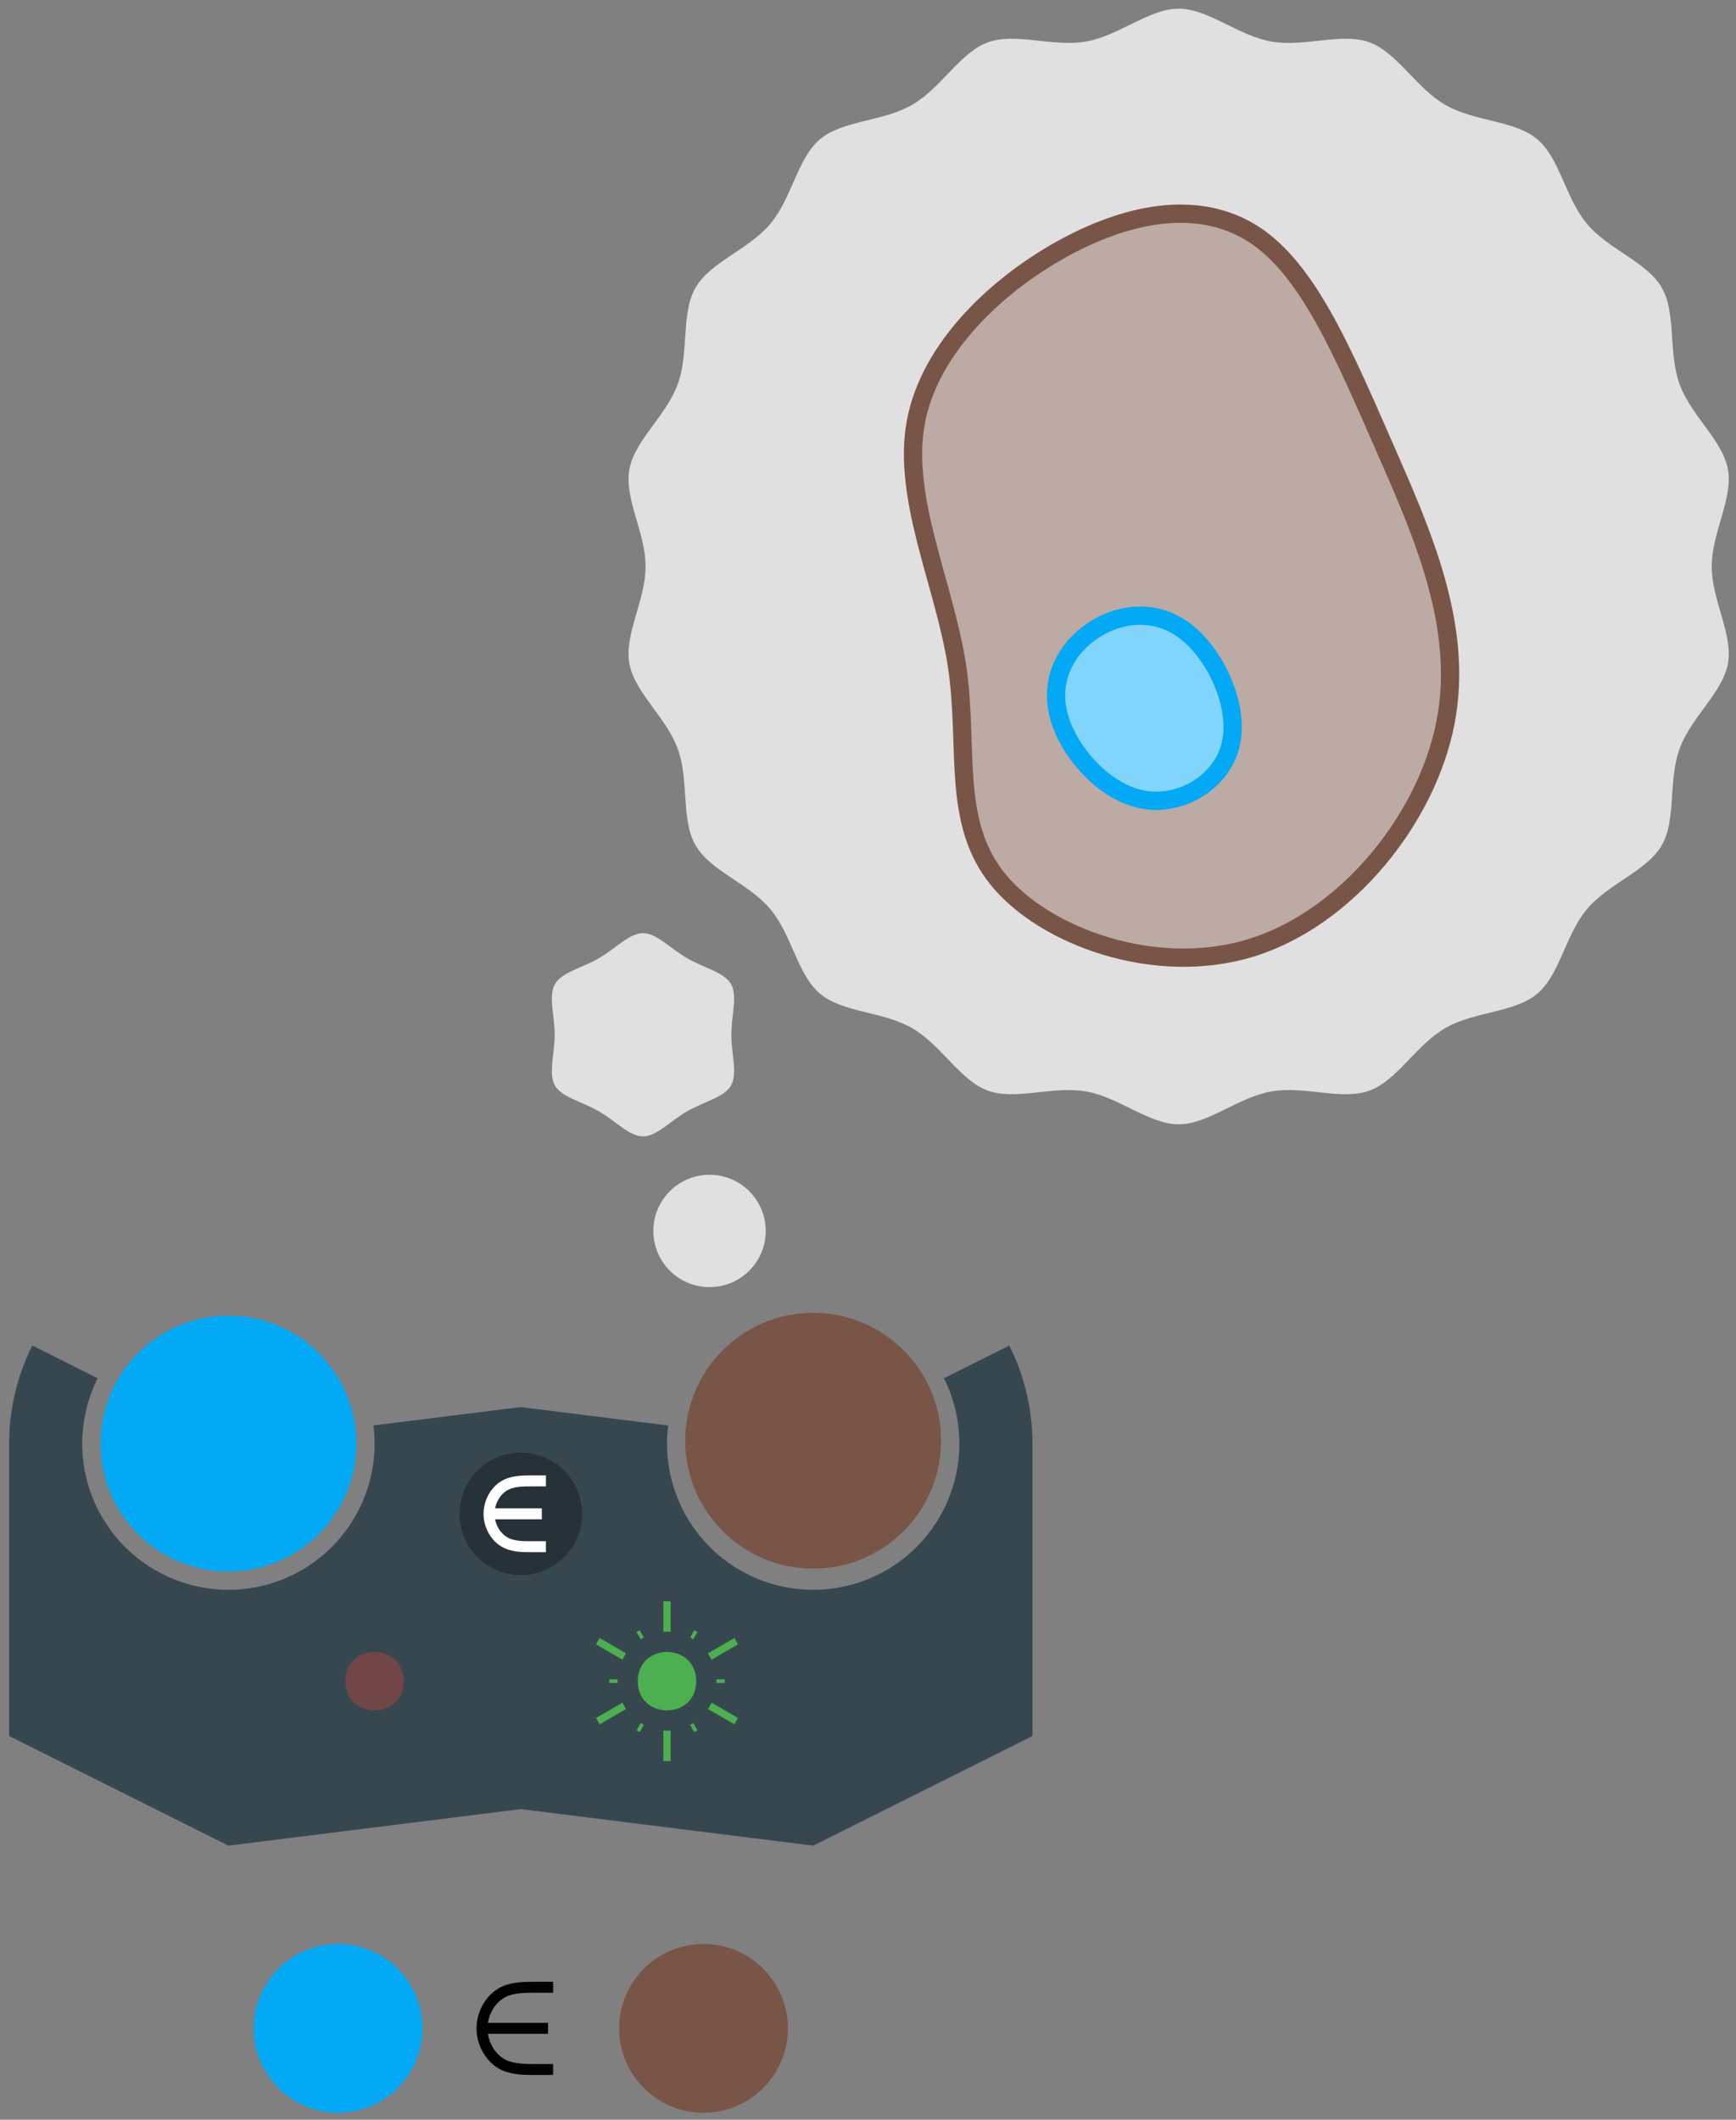 <?xml version="1.0" encoding="UTF-8"?>
<svg xmlns="http://www.w3.org/2000/svg" xmlns:xlink="http://www.w3.org/1999/xlink" width="190pt" height="232pt" viewBox="0 0 190 232" version="1.1">
<rect x="0" y="0" width="190" height="232" fill="#808080" stroke="none"/>
<g id="surface20297">
<path style=" stroke:none;fill-rule:evenodd;fill:rgb(21.6%,27.8%,31%);fill-opacity:1;" d="M 1 158 C 1 154.273 1.867 150.598 3.535 147.266 L 10.688 150.844 C 8.426 155.375 8.438 160.711 10.727 165.23 C 13.016 169.746 17.309 172.914 22.301 173.77 C 27.293 174.625 32.395 173.066 36.055 169.566 C 39.715 166.066 41.504 161.039 40.875 156.016 L 57 154 L 73.125 156.016 C 72.496 161.039 74.285 166.066 77.945 169.566 C 81.605 173.066 86.707 174.625 91.699 173.77 C 96.691 172.914 100.984 169.746 103.273 165.23 C 105.562 160.711 105.574 155.375 103.312 150.844 L 110.465 147.266 C 112.133 150.598 113 154.273 113 158 L 113 190 L 89 202 L 57 198 L 25 202 L 1 190 Z M 1 158 "/>
<path style=" stroke:none;fill-rule:evenodd;fill:rgb(14.9%,19.6%,22%);fill-opacity:1;" d="M 63.707 165.684 C 63.707 161.98 60.703 158.977 57 158.977 C 53.297 158.977 50.293 161.98 50.293 165.684 C 50.293 169.387 53.297 172.391 57 172.391 C 60.703 172.391 63.707 169.387 63.707 165.684 Z M 63.707 165.684 "/>
<path style="fill:none;stroke-width:1.2;stroke-linecap:butt;stroke-linejoin:round;stroke:rgb(100%,100%,100%);stroke-opacity:1;stroke-miterlimit:10;" d="M 164.449 376.316 L 170.301 376.316 " transform="matrix(1,0,0,-1,-111,542)"/>
<path style="fill:none;stroke-width:1.2;stroke-linecap:butt;stroke-linejoin:round;stroke:rgb(100%,100%,100%);stroke-opacity:1;stroke-miterlimit:10;" d="M 170.75 379.918 C 170.301 379.918 169.852 379.918 169.102 379.918 C 168.352 379.918 167.301 379.918 166.477 379.543 C 165.648 379.168 165.051 378.418 164.75 377.594 C 164.449 376.766 164.449 375.867 164.75 375.043 C 165.051 374.219 165.648 373.469 166.477 373.094 C 167.301 372.719 168.352 372.719 169.102 372.719 C 169.852 372.719 170.301 372.719 170.75 372.719 " transform="matrix(1,0,0,-1,-111,542)"/>
<path style=" stroke:none;fill-rule:evenodd;fill:rgb(29.8%,68.6%,31.4%);fill-opacity:1;" d="M 76.199 184 C 76.199 179.734 69.801 179.734 69.801 184 C 69.801 188.266 76.199 188.266 76.199 184 Z M 76.199 184 "/>
<path style=" stroke:none;fill-rule:evenodd;fill:rgb(95.7%,26.3%,21.2%);fill-opacity:0.3;" d="M 44.199 184 C 44.199 179.734 37.801 179.734 37.801 184 C 37.801 188.266 44.199 188.266 44.199 184 Z M 44.199 184 "/>
<path style=" stroke:none;fill-rule:evenodd;fill:rgb(1.2%,66.3%,95.7%);fill-opacity:1;" d="M 39 158 C 39 150.27 32.73 144 25 144 C 17.27 144 11 150.27 11 158 C 11 165.73 17.27 172 25 172 C 32.73 172 39 165.73 39 158 Z M 39 158 "/>
<path style="fill:none;stroke-width:0.8;stroke-linecap:butt;stroke-linejoin:round;stroke:rgb(29.8%,68.6%,31.4%);stroke-opacity:1;stroke-miterlimit:10;" d="M 184 363.41 L 184 366.746 " transform="matrix(1,0,0,-1,-111,542)"/>
<path style="fill:none;stroke-width:0.8;stroke-linecap:butt;stroke-linejoin:round;stroke:rgb(29.8%,68.6%,31.4%);stroke-opacity:1;stroke-miterlimit:10;" d="M 188.684 360.703 L 191.574 362.375 " transform="matrix(1,0,0,-1,-111,542)"/>
<path style="fill:none;stroke-width:0.8;stroke-linecap:butt;stroke-linejoin:round;stroke:rgb(29.8%,68.6%,31.4%);stroke-opacity:1;stroke-miterlimit:10;" d="M 188.684 355.297 L 191.574 353.625 " transform="matrix(1,0,0,-1,-111,542)"/>
<path style="fill:none;stroke-width:0.8;stroke-linecap:butt;stroke-linejoin:round;stroke:rgb(29.8%,68.6%,31.4%);stroke-opacity:1;stroke-miterlimit:10;" d="M 184 352.59 L 184 349.254 " transform="matrix(1,0,0,-1,-111,542)"/>
<path style="fill:none;stroke-width:0.8;stroke-linecap:butt;stroke-linejoin:round;stroke:rgb(29.8%,68.6%,31.4%);stroke-opacity:1;stroke-miterlimit:10;" d="M 179.316 355.297 L 176.426 353.625 " transform="matrix(1,0,0,-1,-111,542)"/>
<path style="fill:none;stroke-width:0.8;stroke-linecap:butt;stroke-linejoin:round;stroke:rgb(29.8%,68.6%,31.4%);stroke-opacity:1;stroke-miterlimit:10;" d="M 179.316 360.703 L 176.426 362.375 " transform="matrix(1,0,0,-1,-111,542)"/>
<path style="fill:none;stroke-width:0.4;stroke-linecap:butt;stroke-linejoin:round;stroke:rgb(29.8%,68.6%,31.4%);stroke-opacity:1;stroke-miterlimit:10;" d="M 181.297 362.684 L 180.836 363.477 " transform="matrix(1,0,0,-1,-111,542)"/>
<path style="fill:none;stroke-width:0.4;stroke-linecap:butt;stroke-linejoin:round;stroke:rgb(29.8%,68.6%,31.4%);stroke-opacity:1;stroke-miterlimit:10;" d="M 186.703 362.684 L 187.164 363.477 " transform="matrix(1,0,0,-1,-111,542)"/>
<path style="fill:none;stroke-width:0.4;stroke-linecap:butt;stroke-linejoin:round;stroke:rgb(29.8%,68.6%,31.4%);stroke-opacity:1;stroke-miterlimit:10;" d="M 189.41 358 L 190.324 358 " transform="matrix(1,0,0,-1,-111,542)"/>
<path style="fill:none;stroke-width:0.4;stroke-linecap:butt;stroke-linejoin:round;stroke:rgb(29.8%,68.6%,31.4%);stroke-opacity:1;stroke-miterlimit:10;" d="M 186.703 353.316 L 187.164 352.523 " transform="matrix(1,0,0,-1,-111,542)"/>
<path style="fill:none;stroke-width:0.4;stroke-linecap:butt;stroke-linejoin:round;stroke:rgb(29.8%,68.6%,31.4%);stroke-opacity:1;stroke-miterlimit:10;" d="M 181.297 353.316 L 180.836 352.523 " transform="matrix(1,0,0,-1,-111,542)"/>
<path style="fill:none;stroke-width:0.4;stroke-linecap:butt;stroke-linejoin:round;stroke:rgb(29.8%,68.6%,31.4%);stroke-opacity:1;stroke-miterlimit:10;" d="M 178.59 358 L 177.676 358 " transform="matrix(1,0,0,-1,-111,542)"/>
<path style=" stroke:none;fill-rule:evenodd;fill:rgb(47.5%,33.3%,28.2%);fill-opacity:1;" d="M 103 157.684 C 103 149.949 96.73 143.684 89 143.684 C 81.27 143.684 75 149.949 75 157.684 C 75 165.414 81.27 171.684 89 171.684 C 96.73 171.684 103 165.414 103 157.684 Z M 103 157.684 "/>
<path style=" stroke:none;fill-rule:evenodd;fill:rgb(1.2%,66.3%,95.7%);fill-opacity:1;" d="M 46.238 222 C 46.238 216.898 42.102 212.762 37 212.762 C 31.898 212.762 27.762 216.898 27.762 222 C 27.762 227.102 31.898 231.238 37 231.238 C 42.102 231.238 46.238 227.102 46.238 222 Z M 46.238 222 "/>
<path style=" stroke:none;fill-rule:evenodd;fill:rgb(47.5%,33.3%,28.2%);fill-opacity:1;" d="M 86.238 222 C 86.238 216.898 82.102 212.762 77 212.762 C 71.898 212.762 67.762 216.898 67.762 222 C 67.762 227.102 71.898 231.238 77 231.238 C 82.102 231.238 86.238 227.102 86.238 222 Z M 86.238 222 "/>
<path style="fill:none;stroke-width:1.2;stroke-linecap:butt;stroke-linejoin:round;stroke:rgb(0%,0%,0%);stroke-opacity:1;stroke-miterlimit:10;" d="M 163.664 320 L 170.977 320 " transform="matrix(1,0,0,-1,-111,542)"/>
<path style="fill:none;stroke-width:1.2;stroke-linecap:butt;stroke-linejoin:round;stroke:rgb(0%,0%,0%);stroke-opacity:1;stroke-miterlimit:10;" d="M 171.539 324.5 C 170.977 324.5 170.414 324.5 169.477 324.5 C 168.539 324.5 167.227 324.5 166.195 324.031 C 165.164 323.562 164.414 322.625 164.039 321.594 C 163.664 320.562 163.664 319.438 164.039 318.406 C 164.414 317.375 165.164 316.438 166.195 315.969 C 167.227 315.5 168.539 315.5 169.477 315.5 C 170.414 315.5 170.977 315.5 171.539 315.5 " transform="matrix(1,0,0,-1,-111,542)"/>
<path style=" stroke:none;fill-rule:evenodd;fill:rgb(87.8%,87.8%,87.8%);fill-opacity:1;" d="M 118.871 4.543 C 115.223 5.188 111.164 3.523 108.121 4.633 C 105.074 5.742 103.035 9.621 99.828 11.473 C 96.621 13.328 92.242 13.148 89.758 15.234 C 87.273 17.316 86.688 21.66 84.309 24.5 C 81.926 27.336 77.75 28.668 76.129 31.477 C 74.508 34.281 75.441 38.566 74.176 42.047 C 72.91 45.527 69.441 48.207 68.879 51.398 C 68.316 54.59 70.656 58.297 70.656 62 C 70.656 65.703 68.316 69.41 68.879 72.602 C 69.441 75.793 72.91 78.473 74.176 81.953 C 75.441 85.434 74.508 89.719 76.129 92.523 C 77.75 95.332 81.926 96.664 84.309 99.5 C 86.688 102.34 87.273 106.684 89.758 108.766 C 92.242 110.852 96.621 110.672 99.828 112.527 C 103.035 114.379 105.074 118.258 108.121 119.367 C 111.164 120.477 115.223 118.812 118.871 119.457 C 122.516 120.098 125.758 123.051 129 123.051 C 132.242 123.051 135.484 120.098 139.129 119.457 C 142.777 118.812 146.836 120.477 149.879 119.367 C 152.926 118.258 154.965 114.379 158.172 112.527 C 161.379 110.672 165.758 110.852 168.242 108.766 C 170.727 106.684 171.312 102.34 173.691 99.5 C 176.074 96.664 180.25 95.332 181.871 92.523 C 183.492 89.719 182.559 85.434 183.824 81.953 C 185.09 78.473 188.559 75.793 189.121 72.602 C 189.684 69.41 187.344 65.703 187.344 62 C 187.344 58.297 189.684 54.59 189.121 51.398 C 188.559 48.207 185.09 45.527 183.824 42.047 C 182.559 38.566 183.492 34.281 181.871 31.477 C 180.25 28.668 176.074 27.336 173.691 24.5 C 171.312 21.66 170.727 17.316 168.242 15.234 C 165.758 13.148 161.379 13.328 158.172 11.473 C 154.965 9.621 152.926 5.742 149.879 4.633 C 146.836 3.523 142.777 5.188 139.129 4.543 C 135.484 3.902 132.242 0.949 129 0.949 C 125.758 0.949 122.516 3.902 118.871 4.543 Z M 118.871 4.543 "/>
<path style=" stroke:none;fill-rule:evenodd;fill:rgb(87.8%,87.8%,87.8%);fill-opacity:1;" d="M 65.539 104.879 C 63.691 105.949 61.492 106.402 60.742 107.695 C 59.996 108.988 60.707 111.121 60.707 113.254 C 60.707 115.387 59.996 117.52 60.742 118.812 C 61.492 120.105 63.691 120.559 65.539 121.625 C 67.387 122.691 68.879 124.375 70.375 124.375 C 71.867 124.375 73.359 122.691 75.207 121.625 C 77.055 120.559 79.258 120.105 80.004 118.812 C 80.75 117.52 80.043 115.387 80.043 113.254 C 80.043 111.121 80.75 108.988 80.004 107.695 C 79.258 106.402 77.055 105.949 75.207 104.879 C 73.359 103.812 71.867 102.133 70.375 102.133 C 68.879 102.133 67.387 103.812 65.539 104.879 Z M 65.539 104.879 "/>
<path style=" stroke:none;fill-rule:evenodd;fill:rgb(87.8%,87.8%,87.8%);fill-opacity:1;" d="M 83.805 134.723 C 83.805 131.328 81.051 128.574 77.656 128.574 C 74.258 128.574 71.508 131.328 71.508 134.723 C 71.508 138.121 74.258 140.871 77.656 140.871 C 81.051 140.871 83.805 138.121 83.805 134.723 Z M 83.805 134.723 "/>
<path style="fill-rule:evenodd;fill:rgb(73.7%,66.7%,64.3%);fill-opacity:1;stroke-width:2;stroke-linecap:butt;stroke-linejoin:round;stroke:rgb(47.5%,33.3%,28.2%);stroke-opacity:1;stroke-miterlimit:10;" d="M 228.078 515.199 C 220.473 511.219 212.75 504.082 211.23 495.773 C 209.707 487.465 214.387 477.988 215.734 469.152 C 217.078 460.316 215.09 452.125 220.18 445.809 C 225.27 439.488 237.441 435.043 247.914 438.258 C 258.387 441.477 267.164 452.359 269.211 462.949 C 271.258 473.539 266.578 483.836 262.367 493.434 C 258.152 503.027 254.41 511.922 248.793 515.961 C 243.176 519.996 235.688 519.176 228.078 515.199 Z M 228.078 515.199 " transform="matrix(1,0,0,-1,-111,542)"/>
<path style="fill-rule:evenodd;fill:rgb(50.6%,83.1%,98%);fill-opacity:1;stroke-width:2;stroke-linecap:butt;stroke-linejoin:round;stroke:rgb(1.2%,66.3%,95.7%);stroke-opacity:1;stroke-miterlimit:10;" d="M 240.836 472.836 C 244.109 470.262 246.688 464.648 245.691 460.492 C 244.695 456.34 240.133 453.648 235.922 454.523 C 231.707 455.402 227.844 459.848 226.852 463.77 C 225.855 467.691 227.73 471.082 230.652 473.012 C 233.578 474.945 237.559 475.414 240.836 472.836 Z M 240.836 472.836 " transform="matrix(1,0,0,-1,-111,542)"/>
</g>
</svg>
